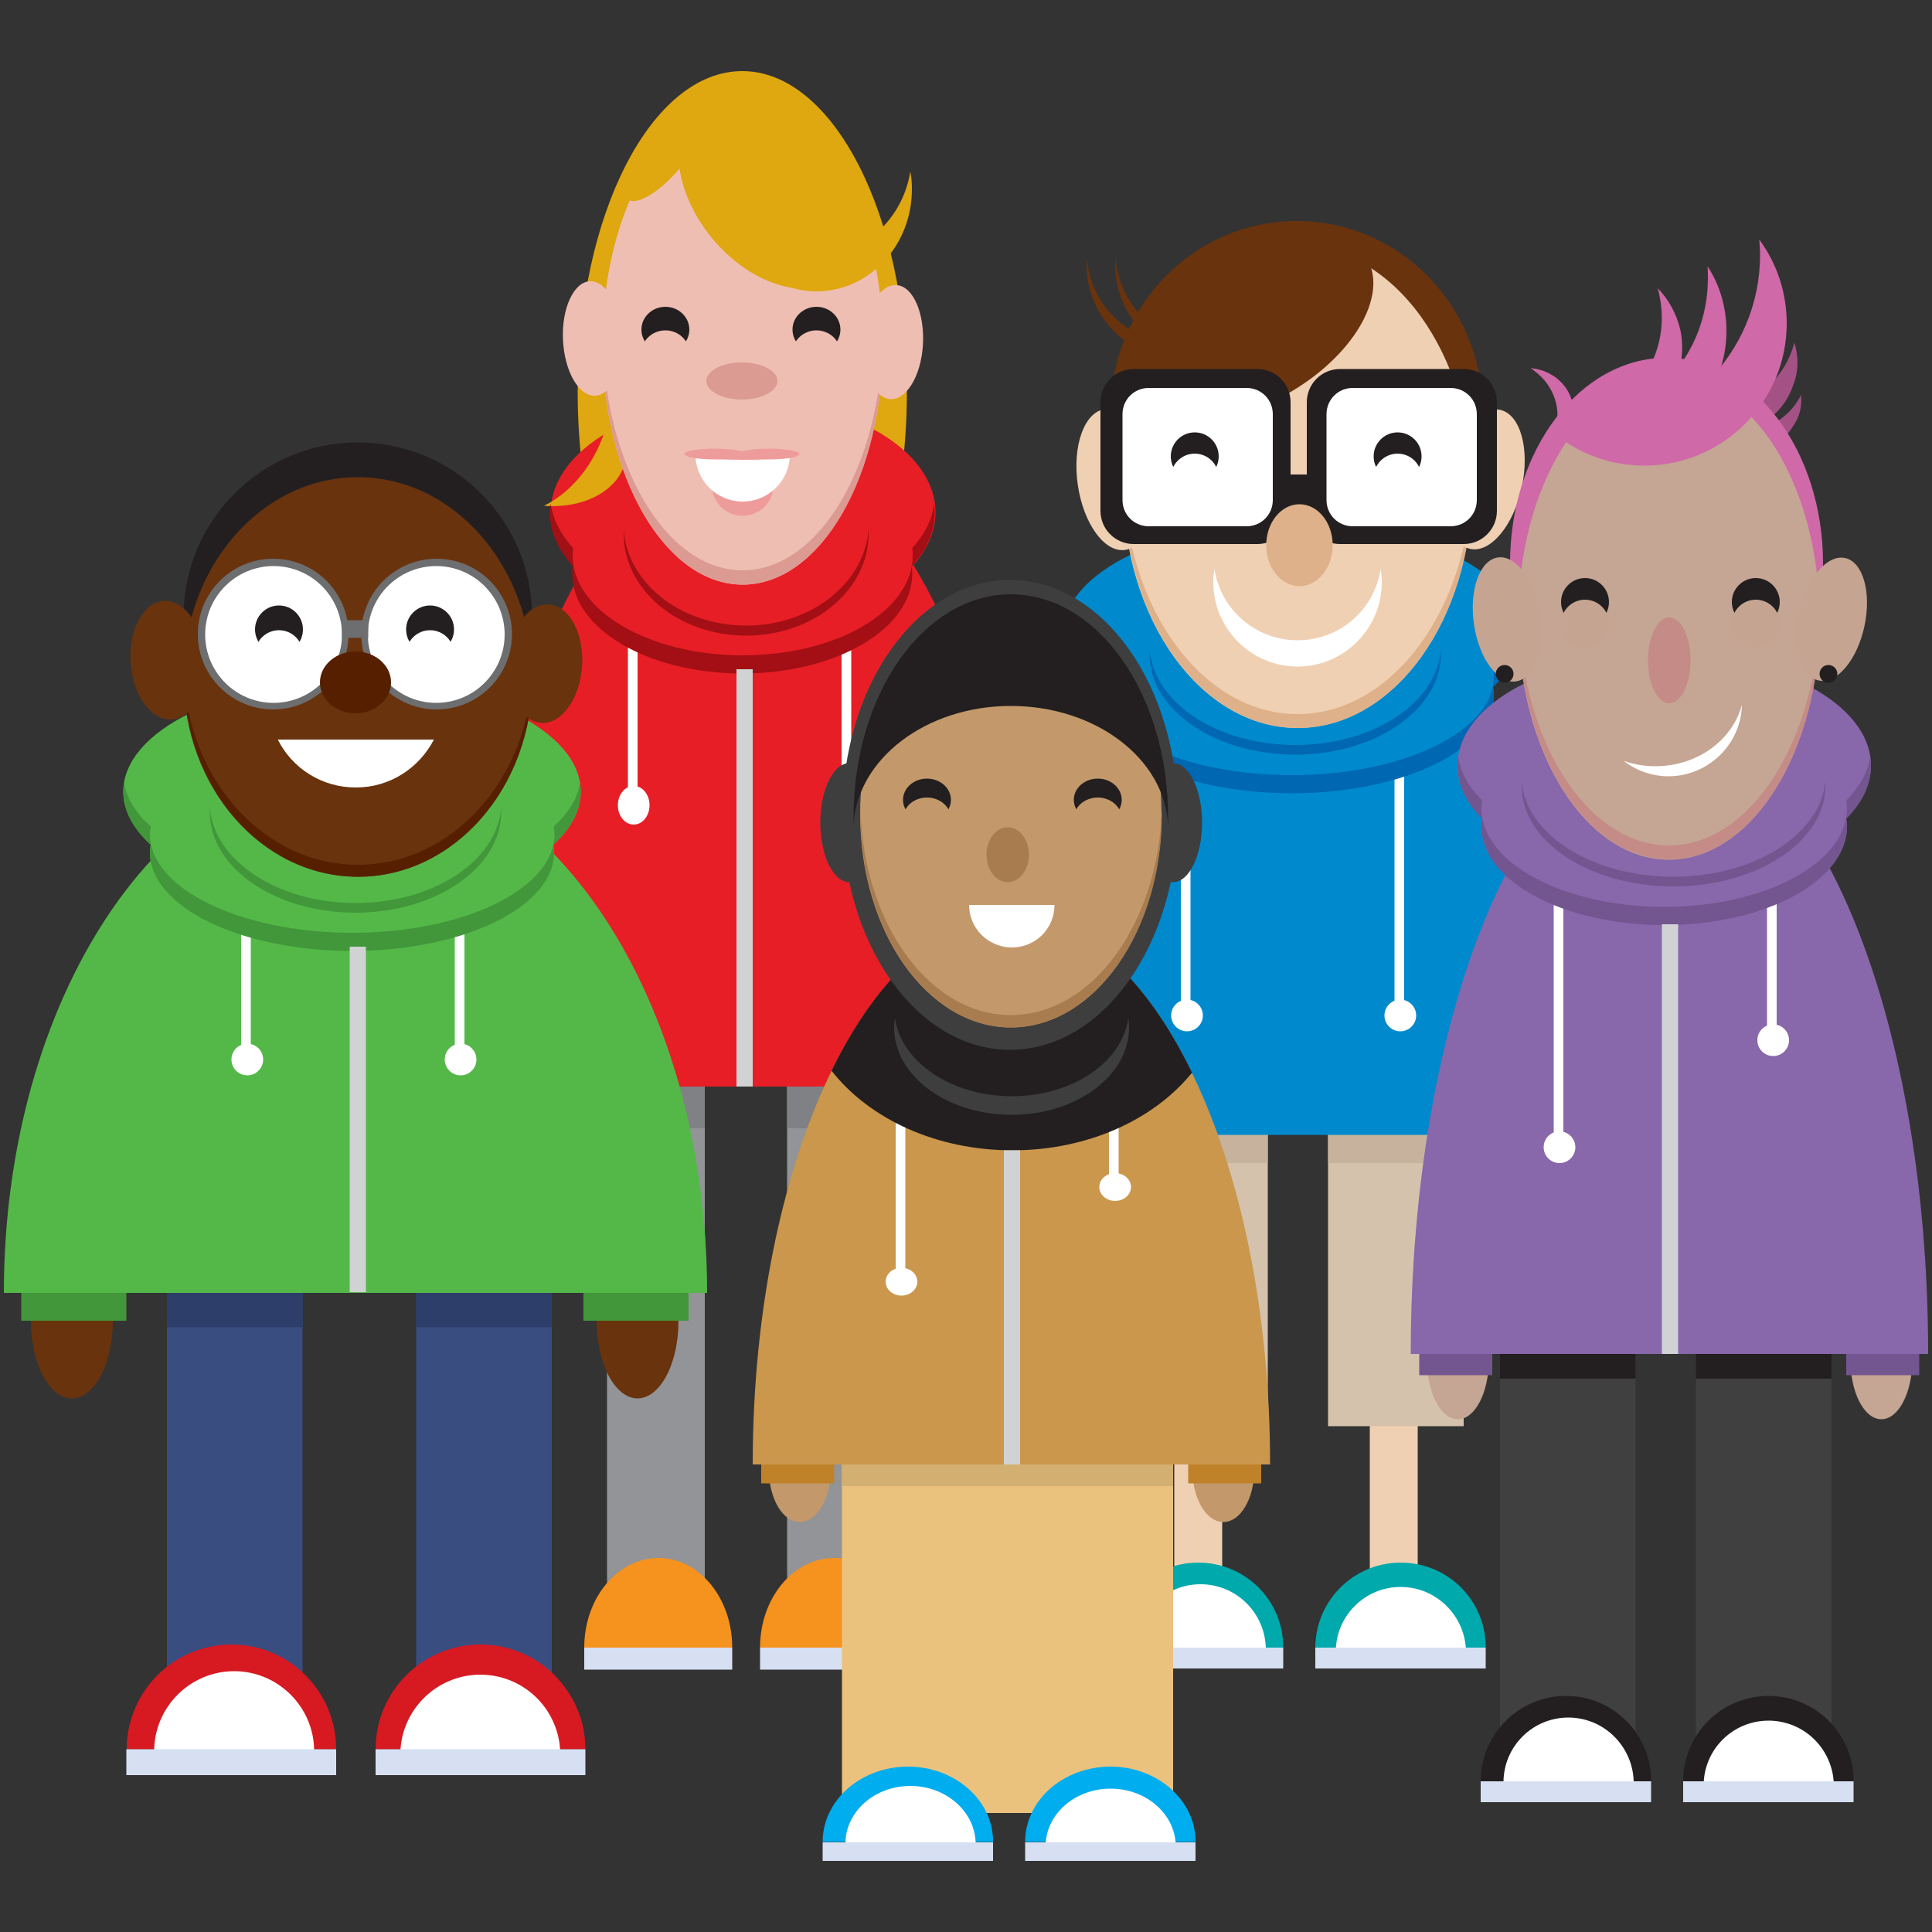 <?xml version="1.0" encoding="utf-8"?>
<!-- Generator: Adobe Illustrator 18.1.1, SVG Export Plug-In . SVG Version: 6.00 Build 0)  -->
<svg version="1.1" id="Layer_1" xmlns="http://www.w3.org/2000/svg" xmlns:xlink="http://www.w3.org/1999/xlink" x="0px" y="0px"
	 viewBox="0 0 500 500" enable-background="new 0 0 500 500" xml:space="preserve">
<rect x="0" y="0" width="500" height="500" fill="#333333" stroke="none"/>
<g>
	<g>
		<rect x="303.9" y="355.1" fill="#F0D0B3" width="12.4" height="55.6"/>
		<rect x="354.5" y="355.1" fill="#F0D0B3" width="12.4" height="55.6"/>
		<ellipse fill="#F0D0B3" cx="276.7" cy="320.6" rx="10.6" ry="20.1"/>
		<ellipse fill="#F0D0B3" cx="394.2" cy="320.6" rx="10.6" ry="20.1"/>
		<rect x="271" y="277.3" fill="#F0D0B3" width="10.2" height="38.5"/>
		<rect x="388.9" y="277.3" fill="#F0D0B3" width="10.2" height="38.5"/>
		<rect x="293" y="283.3" fill="#D5C2AC" width="35.1" height="85.8"/>
		<rect x="343.7" y="283.3" fill="#D5C2AC" width="35.1" height="85.8"/>
		<rect x="293" y="279.6" fill="#C6B29D" width="35.1" height="21.4"/>
		<rect x="266.1" y="289.4" fill="#0067B3" width="21.1" height="11.1"/>
		<rect x="384" y="289.4" fill="#0067B3" width="21.1" height="11.1"/>
		<rect x="343.7" y="279.6" fill="#C6B29D" width="35.1" height="21.4"/>
		<g>
			<path fill="#00A9AC" d="M310.1,404.4c-12.2,0-22.1,9.9-22.1,22.1h44.1C332.2,414.2,322.3,404.4,310.1,404.4z"/>
			<path fill="#00A9AC" d="M362.5,404.4c-12.2,0-22.1,9.9-22.1,22.1h44.1C384.6,414.2,374.7,404.4,362.5,404.4z"/>
			<path fill="#FFFFFF" d="M310.7,410c-9.3,0-16.8,7.5-16.8,16.8h33.7C327.5,417.5,320,410,310.7,410z"/>
			<path fill="#FFFFFF" d="M362.5,410.7c-9.3,0-16.8,7.5-16.8,16.8h33.7C379.3,418.3,371.8,410.7,362.5,410.7z"/>
			<rect x="288" y="426.4" fill="#D6E0F2" width="44.1" height="5.4"/>
			<rect x="340.4" y="426.4" fill="#D6E0F2" width="44.1" height="5.4"/>
		</g>
		<g>
			<path fill="#008ACD" d="M393.5,164c0-15.9-26.5-28.8-59.2-28.8c-32.7,0-59.2,12.9-59.2,28.8c0,4.9,2.6,9.6,7.1,13.7
				c-0.1,0.6-0.2,1.3-0.2,2c0,14.1,23.4,25.5,52.3,25.5c28.9,0,52.3-11.4,52.3-25.5c0-0.7-0.1-1.3-0.2-2
				C390.9,173.6,393.5,169,393.5,164z"/>
			<ellipse fill="#69330D" cx="335.6" cy="106.3" rx="48.1" ry="49.1"/>
			<path fill="#008ACD" d="M335.8,156.1c-40.9,0-74.1,61.6-74.1,137.6h148.2C409.9,217.7,376.7,156.1,335.8,156.1z"/>
			<rect x="305.6" y="199.8" fill="#FFFFFF" width="2.5" height="59.8"/>
			<rect x="360.9" y="199.8" fill="#FFFFFF" width="2.5" height="59.8"/>
			<path fill="#0067B3" d="M386.4,173.1c0.1,0.6,0.2,1.3,0.2,2c0,14.1-23.4,25.5-52.3,25.5c-28.9,0-52.3-11.4-52.3-25.5
				c0-0.7,0.1-1.3,0.2-2c-3.8-3.4-6.2-7.2-6.9-11.3c-0.1,0.7-0.2,1.5-0.2,2.3c0,4.9,2.6,9.6,7.1,13.7c-0.1,0.6-0.2,1.3-0.2,2
				c0,14.1,23.4,25.5,52.3,25.5c28.9,0,52.3-11.4,52.3-25.5c0-0.7-0.1-1.3-0.2-2c4.5-4.1,7.1-8.7,7.1-13.7c0-0.8-0.1-1.5-0.2-2.3
				C392.6,165.8,390.2,169.7,386.4,173.1z"/>
			<ellipse fill="#F0D0B3" cx="335.8" cy="126" rx="45.1" ry="62.4"/>
			<path fill="#DEB18A" d="M335.8,184.8c-24.4,0-44.3-27-45-60.6c0,0.6,0,1.2,0,1.8c0,34.5,20.2,62.4,45.1,62.4
				c24.9,0,45.1-28,45.1-62.4c0-0.6,0-1.2,0-1.8C380.1,157.8,360.3,184.8,335.8,184.8z"/>
			
				<ellipse transform="matrix(0.87 -0.493 0.493 0.87 0.473 170.353)" fill="#69330D" cx="323.1" cy="84.3" rx="35.3" ry="20.2"/>
			<path fill="#0067B3" d="M335.2,192.8c-20.2,0-36.7-11-37.7-24.8c0,0.4,0,0.8,0,1.3c0,14.4,16.9,26,37.7,26
				c20.8,0,37.7-11.7,37.7-26c0-0.4,0-0.9,0-1.3C371.9,181.9,355.4,192.8,335.2,192.8z"/>
			<circle fill="#FFFFFF" cx="307.2" cy="262.8" r="4.1"/>
			<circle fill="#FFFFFF" cx="362.4" cy="262.8" r="4.1"/>
			<path fill="#231F20" d="M344.9,127.1c0,2.4-1.9,4.3-4.3,4.3H332c-2.4,0-4.3-1.9-4.3-4.3l0,0c0-2.4,1.9-4.3,4.3-4.3h8.6
				C343,122.8,344.9,124.8,344.9,127.1L344.9,127.1z"/>
			
				<ellipse transform="matrix(0.99 -0.144 0.144 0.99 -14.847 42.779)" fill="#F0D0B3" cx="288.4" cy="124.1" rx="9.7" ry="18.4"/>
			
				<ellipse transform="matrix(0.978 0.21 -0.21 0.978 34.666 -77.993)" fill="#F0D0B3" cx="384.2" cy="124.1" rx="9.7" ry="18.4"/>
			<path fill="#231F20" d="M334,132.2c0,4.7-3.8,8.6-8.6,8.6h-32c-4.7,0-8.6-3.8-8.6-8.6v-28.1c0-4.7,3.8-8.6,8.6-8.6h32
				c4.7,0,8.6,3.8,8.6,8.6V132.2z"/>
			<path fill="#FFFFFF" d="M329.4,129.4c0,3.8-3,6.8-6.8,6.8h-25.3c-3.8,0-6.8-3-6.8-6.8v-22.2c0-3.8,3-6.8,6.8-6.8h25.3
				c3.8,0,6.8,3,6.8,6.8V129.4z"/>
			<path fill="#231F20" d="M387.4,132.2c0,4.7-3.8,8.6-8.6,8.6h-32c-4.7,0-8.6-3.8-8.6-8.6v-28.1c0-4.7,3.8-8.6,8.6-8.6h32
				c4.7,0,8.6,3.8,8.6,8.6V132.2z"/>
			<path fill="#FFFFFF" d="M382.2,129.4c0,3.8-3,6.8-6.8,6.8h-25.3c-3.8,0-6.8-3-6.8-6.8v-22.2c0-3.8,3-6.8,6.8-6.8h25.3
				c3.8,0,6.8,3,6.8,6.8V129.4z"/>
			<ellipse fill="#DEB18A" cx="336.3" cy="141.1" rx="8.6" ry="10.6"/>
			<path fill="#69330D" d="M305.6,89.2c-12.8,0-23.4-9.9-24.3-22.5c0,0.6-0.1,1.2-0.1,1.8c0,13.5,10.9,24.4,24.4,24.4
				c13.5,0,24.4-10.9,24.4-24.4c0-0.6,0-1.2-0.1-1.8C329,79.3,318.5,89.2,305.6,89.2z"/>
			<path fill="#69330D" d="M313,89.2c-12.8,0-23.4-9.9-24.3-22.5c0,0.6-0.1,1.2-0.1,1.8c0,13.5,10.9,24.4,24.4,24.4
				c13.5,0,24.4-10.9,24.4-24.4c0-0.6,0-1.2-0.1-1.8C336.4,79.3,325.8,89.2,313,89.2z"/>
			<circle fill="#231F20" cx="309.2" cy="118.1" r="6.2"/>
			<circle fill="#231F20" cx="361.7" cy="118.1" r="6.2"/>
			<circle fill="#FFFFFF" cx="309.2" cy="123.6" r="6.2"/>
			<circle fill="#FFFFFF" cx="361.7" cy="123.6" r="6.2"/>
			<path fill="#FFFFFF" d="M335.8,165.7c-10.9,0-19.9-8-21.5-18.4c-0.2,1.1-0.3,2.2-0.3,3.4c0,12,9.8,21.8,21.8,21.8
				c12,0,21.8-9.8,21.8-21.8c0-1.1-0.1-2.3-0.3-3.4C355.7,157.8,346.7,165.7,335.8,165.7z"/>
		</g>
	</g>
	<g>
		<g>
			<rect x="388.2" y="336.3" fill="#404041" width="35.1" height="116.2"/>
			<rect x="438.9" y="336.3" fill="#404041" width="35.1" height="116.2"/>
			<rect x="388.2" y="335.4" fill="#231F20" width="35.1" height="21.4"/>
			<rect x="438.9" y="335.4" fill="#231F20" width="35.1" height="21.4"/>
			<ellipse fill="#C5A593" cx="486.9" cy="352" rx="8" ry="15.3"/>
			<ellipse fill="#C5A593" cx="377.3" cy="352" rx="8" ry="15.3"/>
			<g>
				<path fill="#231F20" d="M405.3,438.9c-12.2,0-22.1,9.9-22.1,22.1h44.1C427.4,448.8,417.5,438.9,405.3,438.9z"/>
				<path fill="#231F20" d="M457.7,438.9c-12.2,0-22.1,9.9-22.1,22.1h44.1C479.8,448.8,469.9,438.9,457.7,438.9z"/>
				<path fill="#FFFFFF" d="M405.9,444.5c-9.3,0-16.8,7.5-16.8,16.8h33.7C422.7,452.1,415.2,444.5,405.9,444.5z"/>
				<path fill="#FFFFFF" d="M457.7,445.3c-9.3,0-16.8,7.5-16.8,16.8h33.7C474.5,452.8,467,445.3,457.7,445.3z"/>
				<rect x="383.2" y="461" fill="#D6E0F2" width="44.1" height="5.4"/>
				<rect x="435.6" y="461" fill="#D6E0F2" width="44.1" height="5.4"/>
			</g>
			<g>
				<rect x="367.3" y="345.2" fill="#735590" width="18.9" height="10.7"/>
				<rect x="477.8" y="345.2" fill="#735590" width="18.9" height="10.7"/>
				<path fill="#8867AB" d="M484.2,198.1c0-15.9-24-28.8-53.5-28.8c-29.6,0-53.5,12.9-53.5,28.8c0,4.9,2.3,9.6,6.4,13.7
					c-0.1,0.6-0.2,1.3-0.2,2c0,14.1,21.2,25.5,47.3,25.5c26.1,0,47.3-11.4,47.3-25.5c0-0.7-0.1-1.3-0.2-2
					C481.8,207.7,484.2,203,484.2,198.1z"/>
				<path fill="#8867AB" d="M432,190.2c-37,0-66.9,71.7-66.9,160.2H499C499,261.9,469,190.2,432,190.2z"/>
				<rect x="457.3" y="233.9" fill="#FFFFFF" width="2.5" height="32.2"/>
				<path fill="#A45285" d="M464.4,88.7c-0.2,0.6-0.4,1.3-0.6,1.9c-4.2,11.9-17.3,18.1-29.2,13.9c-1.2-0.4-2.4-1-3.5-1.6
					c2.1,3.7,5.4,6.6,9.7,8.1c9.5,3.4,19.9-1.6,23.2-11.1C465.5,96.2,465.5,92.3,464.4,88.7z"/>
				<path fill="#A45285" d="M466.1,102.2c-0.2,0.4-0.4,0.9-0.7,1.3c-4.8,7.9-15.2,10.5-23.2,5.6c-0.8-0.5-1.6-1.1-2.3-1.7
					c1,3,2.9,5.6,5.8,7.3c6.3,3.9,14.6,1.9,18.4-4.5C465.8,107.8,466.4,105,466.1,102.2z"/>
				<rect x="402.1" y="233.9" fill="#FFFFFF" width="2.5" height="59.8"/>
				<ellipse fill="#CF69A8" cx="431.3" cy="145.8" rx="40.5" ry="53.2"/>
				<path fill="#735590" d="M477.8,207.2c0.1,0.6,0.2,1.3,0.2,2c0,14.1-21.2,25.5-47.3,25.5c-26.1,0-47.3-11.4-47.3-25.5
					c0-0.7,0.1-1.3,0.2-2c-3.4-3.4-5.6-7.2-6.2-11.3c-0.1,0.7-0.2,1.5-0.2,2.3c0,4.9,2.3,9.6,6.4,13.7c-0.1,0.6-0.2,1.3-0.2,2
					c0,14.1,21.2,25.5,47.3,25.5c26.1,0,47.3-11.4,47.3-25.5c0-0.7-0.1-1.3-0.2-2c4.1-4.1,6.4-8.7,6.4-13.7c0-0.8-0.1-1.5-0.2-2.3
					C483.4,199.9,481.2,203.7,477.8,207.2z"/>
				<ellipse fill="#C5A593" cx="431.9" cy="160.1" rx="39" ry="62.4"/>
				<path fill="#C48B87" d="M431.9,218.8c-21.1,0-38.3-27-38.9-60.6c0,0.6,0,1.2,0,1.8c0,34.5,17.4,62.4,39,62.4
					c21.5,0,39-28,39-62.4c0-0.6,0-1.2,0-1.8C470.2,191.9,453,218.8,431.9,218.8z"/>
				<path fill="#735590" d="M433,226.9c-21,0-38.2-11-39.2-24.8c0,0.4,0,0.8,0,1.3c0,14.4,17.6,26,39.3,26s39.3-11.7,39.3-26
					c0-0.4,0-0.9,0-1.3C471.2,216,454,226.9,433,226.9z"/>
				<circle fill="#FFFFFF" cx="458.9" cy="269.2" r="4.1"/>
				<circle fill="#FFFFFF" cx="403.6" cy="296.9" r="4.1"/>
				
					<ellipse transform="matrix(0.99 -0.144 0.144 0.99 -19.007 57.744)" fill="#C5A592" cx="389.8" cy="160.3" rx="8.6" ry="16.2"/>
				
					<ellipse transform="matrix(0.978 0.21 -0.21 0.978 44.289 -96.034)" fill="#C5A592" cx="473.9" cy="160.3" rx="8.6" ry="16.2"/>
				<ellipse fill="#C48B87" cx="432" cy="170.9" rx="5.5" ry="11.1"/>
				<circle fill="#231F20" cx="410.2" cy="155.8" r="6.2"/>
				<circle fill="#231F20" cx="454.4" cy="155.8" r="6.2"/>
				<circle fill="#C5A592" cx="410.2" cy="161.4" r="6.2"/>
				<circle fill="#C5A592" cx="454.4" cy="161.4" r="6.2"/>
				<circle fill="#231F20" cx="389.4" cy="174.4" r="2.3"/>
				<circle fill="#231F20" cx="473.2" cy="174.4" r="2.3"/>
				<path fill="#FFFFFF" d="M428.4,198.3c-2.9,0-5.7-0.5-8.2-1.4c3.2,2.5,7.3,4,11.6,4c10.3,0,18.8-8.3,19-18.5
					C448.4,191.5,439.3,198.3,428.4,198.3z"/>
				<path fill="#CF69A8" d="M455.3,62c0.1,1.3,0.2,2.6,0.2,4c0,25.5-20.7,46.2-46.2,46.2c-2.6,0-5.2-0.2-7.7-0.6
					c6.4,5.6,14.8,8.9,24,8.9c20.3,0,36.8-16.5,36.8-36.8C462.4,75.6,459.8,68.1,455.3,62z"/>
				<path fill="#CF69A8" d="M441.9,68.9c0.1,1,0.1,2,0.1,3.1c0,19.7-14.5,35.7-32.4,35.7c-1.8,0-3.6-0.2-5.4-0.5
					c4.5,4.3,10.4,6.9,16.8,6.9c14.2,0,25.8-12.7,25.8-28.4C446.8,79.4,445,73.6,441.9,68.9z"/>
				<path fill="#CF69A8" d="M429,74.6c0.2,0.7,0.4,1.4,0.5,2.1c2.8,13.7-5,26.9-17.4,29.4c-1.3,0.3-2.5,0.4-3.8,0.4
					c3.7,2.3,8.2,3.3,12.7,2.4c9.9-2,16.1-12.5,13.9-23.4C433.9,81.2,431.8,77.4,429,74.6z"/>
				<path fill="#CF69A8" d="M396.1,95.3c0.3,0.2,0.7,0.4,1,0.7c6.1,4.5,7.8,12.6,3.8,18.2c-0.4,0.6-0.9,1.1-1.4,1.6
					c2.4-0.4,4.5-1.7,6-3.7c3.2-4.4,1.9-10.9-3-14.5C400.5,96.2,398.2,95.4,396.1,95.3z"/>
				
					<ellipse transform="matrix(-0.94 0.34 -0.34 -0.94 858.884 60.584)" fill="#CF69A8" cx="424.1" cy="105.5" rx="19.1" ry="10.4"/>
			</g>
		</g>
		<rect x="430.1" y="239.2" fill="#D0D2D3" width="4.2" height="111.2"/>
	</g>
	<g>
		<ellipse fill="#EFBEB3" cx="139.2" cy="290" rx="10.6" ry="24.2"/>
		<rect x="126.1" y="274.9" fill="#A30F14" width="27.2" height="15.1"/>
		<ellipse fill="#EFBEB3" cx="251.5" cy="290" rx="10.6" ry="24.2"/>
		<rect x="237.5" y="274.9" fill="#A30F14" width="27.2" height="15.1"/>
		<rect x="157.1" y="267.3" fill="#929497" width="25.3" height="147.4"/>
		<rect x="203.7" y="267.3" fill="#929497" width="25.3" height="147.4"/>
		<rect x="157.1" y="266.2" fill="#808184" width="25.3" height="25.8"/>
		<rect x="203.7" y="266.2" fill="#808184" width="25.3" height="25.8"/>
		<path fill="#DFA710" d="M228.9,143.3c3.7-12.3,5.8-26.6,5.8-41.9c0-45.8-19.1-83-42.6-83s-42.6,37.1-42.6,83
			c0,15.3,2.1,29.6,5.8,41.9H228.9z"/>
		<path fill="#E71E26" d="M242.1,132.6c0-16.2-22.3-29.2-49.8-29.2c-27.5,0-49.8,13.1-49.8,29.2c0,5,2.2,9.7,5.9,13.9
			c-0.1,0.7-0.1,1.3-0.1,2c0,14.3,19.7,25.8,44,25.8c24.3,0,44-11.6,44-25.8c0-0.7-0.1-1.3-0.1-2
			C239.9,142.3,242.1,137.6,242.1,132.6z"/>
		<path fill="#DFA710" d="M140.8,130.9c10.5,0.8,19.6-4.1,21.1-11.9c0.8-4.3-0.8-8.6-4.2-12.1C155.6,118,148.9,126.9,140.8,130.9z"
			/>
		<path fill="#E71E26" d="M194,115.1c-40.2,0-72.7,74.4-72.7,166.1h145.4C266.7,189.5,234.2,115.1,194,115.1z"/>
		<rect x="162.5" y="167.6" fill="#FFFFFF" width="2.5" height="36.9"/>
		<rect x="217.8" y="167.6" fill="#FFFFFF" width="2.5" height="36.9"/>
		<path fill="#A30F14" d="M236.1,141.8c0.1,0.7,0.1,1.3,0.1,2c0,14.3-19.7,25.8-44,25.8c-24.3,0-44-11.6-44-25.8
			c0-0.7,0.1-1.3,0.1-2c-3.2-3.5-5.2-7.4-5.8-11.5c-0.1,0.8-0.2,1.5-0.2,2.3c0,5,2.2,9.7,5.9,13.9c-0.1,0.7-0.1,1.3-0.1,2
			c0,14.3,19.7,25.8,44,25.8c24.3,0,44-11.6,44-25.8c0-0.7-0.1-1.3-0.1-2c3.8-4.1,5.9-8.8,5.9-13.9c0-0.8-0.1-1.5-0.2-2.3
			C241.3,134.4,239.3,138.3,236.1,141.8z"/>
		<ellipse fill="#EFBEB3" cx="192.2" cy="88.9" rx="36.3" ry="62.4"/>
		<path fill="#DB9B93" d="M192.2,147.6c-19.7,0-35.7-26.9-36.3-60.5c0,0.6,0,1.2,0,1.8c0,34.4,16.3,62.4,36.3,62.4
			c20.1,0,36.3-27.9,36.3-62.4c0-0.6,0-1.2,0-1.8C227.9,120.6,211.9,147.6,192.2,147.6z"/>
		<path fill="#A30F14" d="M193.1,161.9c-17,0-30.9-11.1-31.7-25.1c0,0.4,0,0.9,0,1.3c0,14.6,14.2,26.4,31.7,26.4
			c17.5,0,31.7-11.8,31.7-26.4c0-0.4,0-0.9,0-1.3C223.9,150.7,210.1,161.9,193.1,161.9z"/>
		<ellipse fill="#FFFFFF" cx="164" cy="208.4" rx="4.1" ry="5"/>
		<ellipse fill="#FFFFFF" cx="219.3" cy="208.4" rx="4.1" ry="5"/>
		<path fill="#EFBEB3" d="M238.9,87.9c-0.1,8.2-3.7,15-7.9,15.4c-4.3,0.3-7.6-6.1-7.5-14.2c0.1-8.2,3.7-15,7.9-15.3
			C235.7,73.4,239,79.8,238.9,87.9z"/>
		<path fill="#EFBEB3" d="M160.9,85.8c0.8,8.1-2,15.5-6.1,16.5c-4.2,1-8.2-4.8-9-12.9c-0.8-8.1,2-15.5,6.1-16.5
			C156.1,71.9,160.1,77.7,160.9,85.8z"/>
		<ellipse fill="#231F20" cx="172.2" cy="85.3" rx="6.2" ry="5.9"/>
		<ellipse fill="#231F20" cx="211.3" cy="85.3" rx="6.2" ry="5.9"/>
		<ellipse fill="#EFBEB3" cx="172.2" cy="91.4" rx="6.2" ry="5.9"/>
		<ellipse fill="#EFBEB3" cx="211.3" cy="91.4" rx="6.2" ry="5.9"/>
		<ellipse fill="#DB9B93" cx="192" cy="98.6" rx="9.2" ry="4.8"/>
		<path fill="#F6921E" d="M170.4,403.2c-10.6,0-19.2,10.4-19.2,23.2h38.3C189.5,413.6,181,403.2,170.4,403.2z"/>
		<path fill="#F6921E" d="M215.9,403.2c-10.6,0-19.2,10.4-19.2,23.2h38.3C235.1,413.6,226.5,403.2,215.9,403.2z"/>
		<rect x="151.2" y="426.4" fill="#D6E0F2" width="38.3" height="5.7"/>
		<rect x="196.7" y="426.4" fill="#D6E0F2" width="38.3" height="5.7"/>
		<rect x="190.6" y="173.2" fill="#D0D2D3" width="4.2" height="108"/>
		<circle fill="#EE9C9B" cx="192.2" cy="125.5" r="8"/>
		<path fill="#FFFFFF" d="M192.2,129.8c6.7,0,12.2-5.4,12.2-12.2H180C180,124.4,185.5,129.8,192.2,129.8z"/>
		<path fill="#EE9C9B" d="M206.1,118.1c0.5-0.2,0.8-0.4,0.8-0.6c0-0.8-3.6-1.4-8-1.4c-3,0-5.5,0.3-6.9,0.7c-1.4-0.4-4-0.7-6.9-0.7
			c-4.4,0-8,0.6-8,1.4c0,0.2,0.3,0.4,0.8,0.6c0.1,0.1,0.4,0.2,1,0.3c1.5,0.3,3.7,0.5,6.2,0.5c0.4,0,0.9,0,1.3,0
			c1.7,0,3.6,0.1,5.6,0.1c2,0,3.9,0,5.6-0.1c0.4,0,0.8,0,1.3,0c2.5,0,4.7-0.2,6.2-0.5C205.7,118.3,206,118.2,206.1,118.1z"/>
		
			<ellipse transform="matrix(-0.634 -0.773 0.773 -0.634 287.391 234.496)" fill="#DFA710" cx="199.2" cy="49.3" rx="28.8" ry="19.4"/>
		
			<ellipse transform="matrix(-0.634 -0.773 0.773 -0.634 310.525 262.781)" fill="#DFA710" cx="217.4" cy="57.9" rx="11.6" ry="7.8"/>
		<path fill="#DFA710" d="M211.3,66.2c-12.2,0-22.3-9.4-24.3-21.8c-0.2,1.5-0.4,3-0.4,4.6c0,14.6,11.1,26.4,24.7,26.4
			c13.6,0,24.7-11.8,24.7-26.4c0-1.6-0.1-3.1-0.4-4.6C233.6,56.7,223.5,66.2,211.3,66.2z"/>
		
			<ellipse transform="matrix(0.752 0.659 -0.659 0.752 69.66 -102.946)" fill="#DFA710" cx="171.7" cy="41.1" rx="4.8" ry="13.9"/>
	</g>
	<g>
		<rect x="43.2" y="323" fill="#3A4D80" width="35.1" height="116.2"/>
		<rect x="107.7" y="323" fill="#3A4D80" width="35.1" height="116.2"/>
		<rect x="43.2" y="322.1" fill="#2E3E6B" width="35.1" height="21.4"/>
		<rect x="107.7" y="322.1" fill="#2E3E6B" width="35.1" height="21.4"/>
		<ellipse fill="#69330D" cx="18.6" cy="341.8" rx="10.6" ry="20.1"/>
		<rect x="5.5" y="329.3" fill="#41973A" width="27.2" height="12.5"/>
		<ellipse fill="#69330D" cx="165" cy="341.8" rx="10.6" ry="20.1"/>
		<rect x="151" y="329.3" fill="#41973A" width="27.2" height="12.5"/>
		<g>
			<path fill="#54B848" d="M150.3,204.9c0-15.9-26.5-28.8-59.2-28.8S31.9,189,31.9,204.9c0,4.9,2.6,9.6,7.1,13.7
				c-0.1,0.6-0.2,1.3-0.2,2c0,14.1,23.4,25.5,52.3,25.5s52.3-11.4,52.3-25.5c0-0.7-0.1-1.3-0.2-2
				C147.8,214.5,150.3,209.8,150.3,204.9z"/>
			<path fill="#54B848" d="M92,197c-50.2,0-91,61.6-91,137.6H183C183,258.6,142.2,197,92,197z"/>
			<rect x="62.4" y="240.5" fill="#FFFFFF" width="2.5" height="30.6"/>
			<rect x="117.7" y="240.5" fill="#FFFFFF" width="2.5" height="30.6"/>
			<circle fill="#231F20" cx="92.6" cy="159.6" r="45.1"/>
			<path fill="#41973A" d="M143.3,213.9c0.1,0.6,0.2,1.3,0.2,2c0,14.1-23.4,25.5-52.3,25.5S38.8,230,38.8,215.9c0-0.7,0.1-1.3,0.2-2
				c-3.8-3.4-6.2-7.2-6.9-11.3c-0.1,0.7-0.2,1.5-0.2,2.3c0,4.9,2.6,9.6,7.1,13.7c-0.1,0.6-0.2,1.3-0.2,2c0,14.1,23.4,25.5,52.3,25.5
				s52.3-11.4,52.3-25.5c0-0.7-0.1-1.3-0.2-2c4.5-4.1,7.1-8.7,7.1-13.7c0-0.8-0.1-1.5-0.2-2.3C149.5,206.7,147,210.5,143.3,213.9z"
				/>
			<ellipse fill="#69330D" cx="92.6" cy="175.2" rx="45.1" ry="51.7"/>
			<path fill="#561F00" d="M92.6,223.8c-24.4,0-44.3-22.3-45-50.1c0,0.5,0,1,0,1.5c0,28.5,20.2,51.7,45.1,51.7s45.1-23.1,45.1-51.7
				c0-0.5,0-1,0-1.5C137,201.5,117.1,223.8,92.6,223.8z"/>
			<path fill="#41973A" d="M92,233.7c-20.2,0-36.7-11-37.7-24.8c0,0.4,0,0.8,0,1.3c0,14.4,16.9,26,37.7,26c20.8,0,37.7-11.7,37.7-26
				c0-0.4,0-0.9,0-1.3C128.8,222.7,112.2,233.7,92,233.7z"/>
			<circle fill="#FFFFFF" cx="64" cy="274.2" r="4.1"/>
			<circle fill="#FFFFFF" cx="119.2" cy="274.2" r="4.1"/>
			<path fill="#69330D" d="M150.7,171.2c-0.2,8.5-4.6,15.6-9.9,15.9c-5.3,0.3-9.5-6.3-9.4-14.8c0.2-8.5,4.6-15.6,9.9-15.9
				C146.6,156.1,150.8,162.7,150.7,171.2z"/>
			<path fill="#69330D" d="M52.9,169c1,8.4-2.4,16.1-7.7,17.1c-5.2,1-10.3-4.9-11.3-13.4c-1-8.4,2.5-16.1,7.7-17.1
				C46.8,154.6,51.9,160.6,52.9,169z"/>
			<circle fill="#6D6E70" cx="70.7" cy="164.1" r="19.5"/>
			<circle fill="#6D6E70" cx="113" cy="164.1" r="19.5"/>
			<circle fill="#FFFFFF" cx="70.8" cy="164.2" r="17.7"/>
			<circle fill="#FFFFFF" cx="112.9" cy="164.2" r="17.7"/>
			<rect x="88.5" y="160.5" fill="#6D6E70" width="6.8" height="4.6"/>
			<circle fill="#231F20" cx="72.2" cy="162.9" r="6.2"/>
			<circle fill="#231F20" cx="111.3" cy="162.9" r="6.2"/>
			<circle fill="#FFFFFF" cx="72.2" cy="169.3" r="6.2"/>
			<circle fill="#FFFFFF" cx="111.3" cy="169.3" r="6.2"/>
			<ellipse fill="#561F00" cx="92" cy="176.6" rx="9.2" ry="8"/>
			<path fill="#FFFFFF" d="M71.9,191.4c3.7,7.4,11.3,12.4,20.2,12.4s16.4-5.1,20.2-12.4H71.9z"/>
		</g>
		<path fill="#D71921" d="M59.9,425.6c-15,0-27.1,12.2-27.1,27.1H87C87,437.8,74.9,425.6,59.9,425.6z"/>
		<path fill="#D71921" d="M124.3,425.6c-15,0-27.1,12.2-27.1,27.1h54.3C151.5,437.8,139.3,425.6,124.3,425.6z"/>
		<path fill="#FFFFFF" d="M60.6,432.5c-11.4,0-20.7,9.3-20.7,20.7h41.4C81.3,441.8,72,432.5,60.6,432.5z"/>
		<path fill="#FFFFFF" d="M124.3,433.4c-11.4,0-20.7,9.3-20.7,20.7H145C145,442.7,135.8,433.4,124.3,433.4z"/>
		<rect x="32.7" y="452.7" fill="#D6E0F2" width="54.3" height="6.7"/>
		<rect x="97.2" y="452.7" fill="#D6E0F2" width="54.3" height="6.7"/>
		<rect x="90.5" y="245" fill="#D0D2D3" width="4.2" height="89.4"/>
	</g>
	<g>
		<ellipse fill="#3E3E3F" cx="219.8" cy="212.9" rx="7.5" ry="15.4"/>
		<ellipse fill="#3E3E3F" cx="303.6" cy="212.9" rx="7.5" ry="15.4"/>
		<rect x="217.9" y="366.5" fill="#EAC17D" width="35.1" height="102.7"/>
		<rect x="245" y="366.5" fill="#EAC17D" width="58.6" height="102.7"/>
		<rect x="217.9" y="365.7" fill="#D3AF71" width="85.7" height="18.9"/>
		<ellipse fill="#C3996B" cx="316.6" cy="380.4" rx="8" ry="13.5"/>
		<ellipse fill="#C3996B" cx="207" cy="380.4" rx="8" ry="13.5"/>
		<g>
			<path fill="#00ADEE" d="M235,457.2c-12.2,0-22.1,8.7-22.1,19.5h44.1C257.1,466,247.2,457.2,235,457.2z"/>
			<path fill="#00ADEE" d="M287.4,457.2c-12.2,0-22.1,8.7-22.1,19.5h44.1C309.5,466,299.6,457.2,287.4,457.2z"/>
			<path fill="#FFFFFF" d="M235.6,462.2c-9.3,0-16.8,6.7-16.8,14.9h33.7C252.4,468.9,244.9,462.2,235.6,462.2z"/>
			<path fill="#FFFFFF" d="M287.4,462.9c-9.3,0-16.8,6.7-16.8,14.9h33.7C304.2,469.5,296.7,462.9,287.4,462.9z"/>
			<rect x="212.9" y="476.8" fill="#D6E0F2" width="44.1" height="4.8"/>
			<rect x="265.3" y="476.8" fill="#D6E0F2" width="44.1" height="4.8"/>
		</g>
		<rect x="197" y="374.4" fill="#BF8229" width="18.9" height="9.5"/>
		<rect x="307.5" y="374.4" fill="#BF8229" width="18.9" height="9.5"/>
		<path fill="#CA974D" d="M261.7,237.4c-37,0-66.9,63.4-66.9,141.6h133.9C328.7,300.8,298.7,237.4,261.7,237.4z"/>
		<rect x="287" y="276" fill="#FFFFFF" width="2.5" height="28.4"/>
		<rect x="231.8" y="276" fill="#FFFFFF" width="2.5" height="52.9"/>
		<path fill="#231F20" d="M262,297.7c19.6,0,36.7-8,46.5-20.1c-12.1-24.9-28.6-40.3-46.8-40.3c-18.1,0-34.5,15.2-46.5,39.8
			C224.9,289.5,242.2,297.7,262,297.7z"/>
		<ellipse fill="#3E3E3F" cx="261.4" cy="210.9" rx="43.4" ry="60.8"/>
		<ellipse fill="#C3996B" cx="261.6" cy="210.7" rx="39" ry="55.2"/>
		<g>
			<path fill="#231F20" d="M261.6,182.7c22,0,39.9,13.7,40.7,30.9c0-0.7,0-1.4,0-2.1c0-31.9-18.2-57.7-40.7-57.7
				c-22.5,0-40.7,25.8-40.7,57.7c0,0.7,0,1.4,0,2.1C221.7,196.5,239.6,182.7,261.6,182.7z"/>
		</g>
		<ellipse fill="#FFFFFF" cx="288.6" cy="307.2" rx="4.1" ry="3.6"/>
		<ellipse fill="#FFFFFF" cx="233.3" cy="331.7" rx="4.1" ry="3.6"/>
		<path fill="#A87C4F" d="M261.6,262.7c-21.1,0-38.3-23.8-38.9-53.6c0,0.5,0,1.1,0,1.6c0,30.5,17.4,55.2,39,55.2
			c21.5,0,39-24.7,39-55.2c0-0.5,0-1.1,0-1.6C299.9,238.8,282.8,262.7,261.6,262.7z"/>
		<ellipse fill="#A87C4F" cx="260.8" cy="221.2" rx="5.5" ry="7.1"/>
		<ellipse fill="#231F20" cx="239.9" cy="207" rx="6.2" ry="5.5"/>
		<ellipse fill="#231F20" cx="284.1" cy="207" rx="6.2" ry="5.5"/>
		<ellipse fill="#C3996B" cx="239.9" cy="211.9" rx="6.2" ry="5.5"/>
		<ellipse fill="#C3996B" cx="284.1" cy="211.9" rx="6.2" ry="5.5"/>
		<rect x="259.8" y="297.7" fill="#D0D2D3" width="4.2" height="81.3"/>
		<path fill="#3E3E3F" d="M261.9,283.7c-15.7,0-28.6-8.8-30.3-20.2c-0.1,0.8-0.2,1.6-0.2,2.4c0,12.5,13.6,22.6,30.4,22.6
			s30.4-10.1,30.4-22.6c0-0.8-0.1-1.6-0.2-2.4C290.5,274.8,277.6,283.7,261.9,283.7z"/>
		<path fill="#FFFFFF" d="M261.9,245.2c6.1,0,11-4.9,11-11h-22.1C250.8,240.3,255.8,245.2,261.9,245.2z"/>
	</g>
</g>
</svg>
